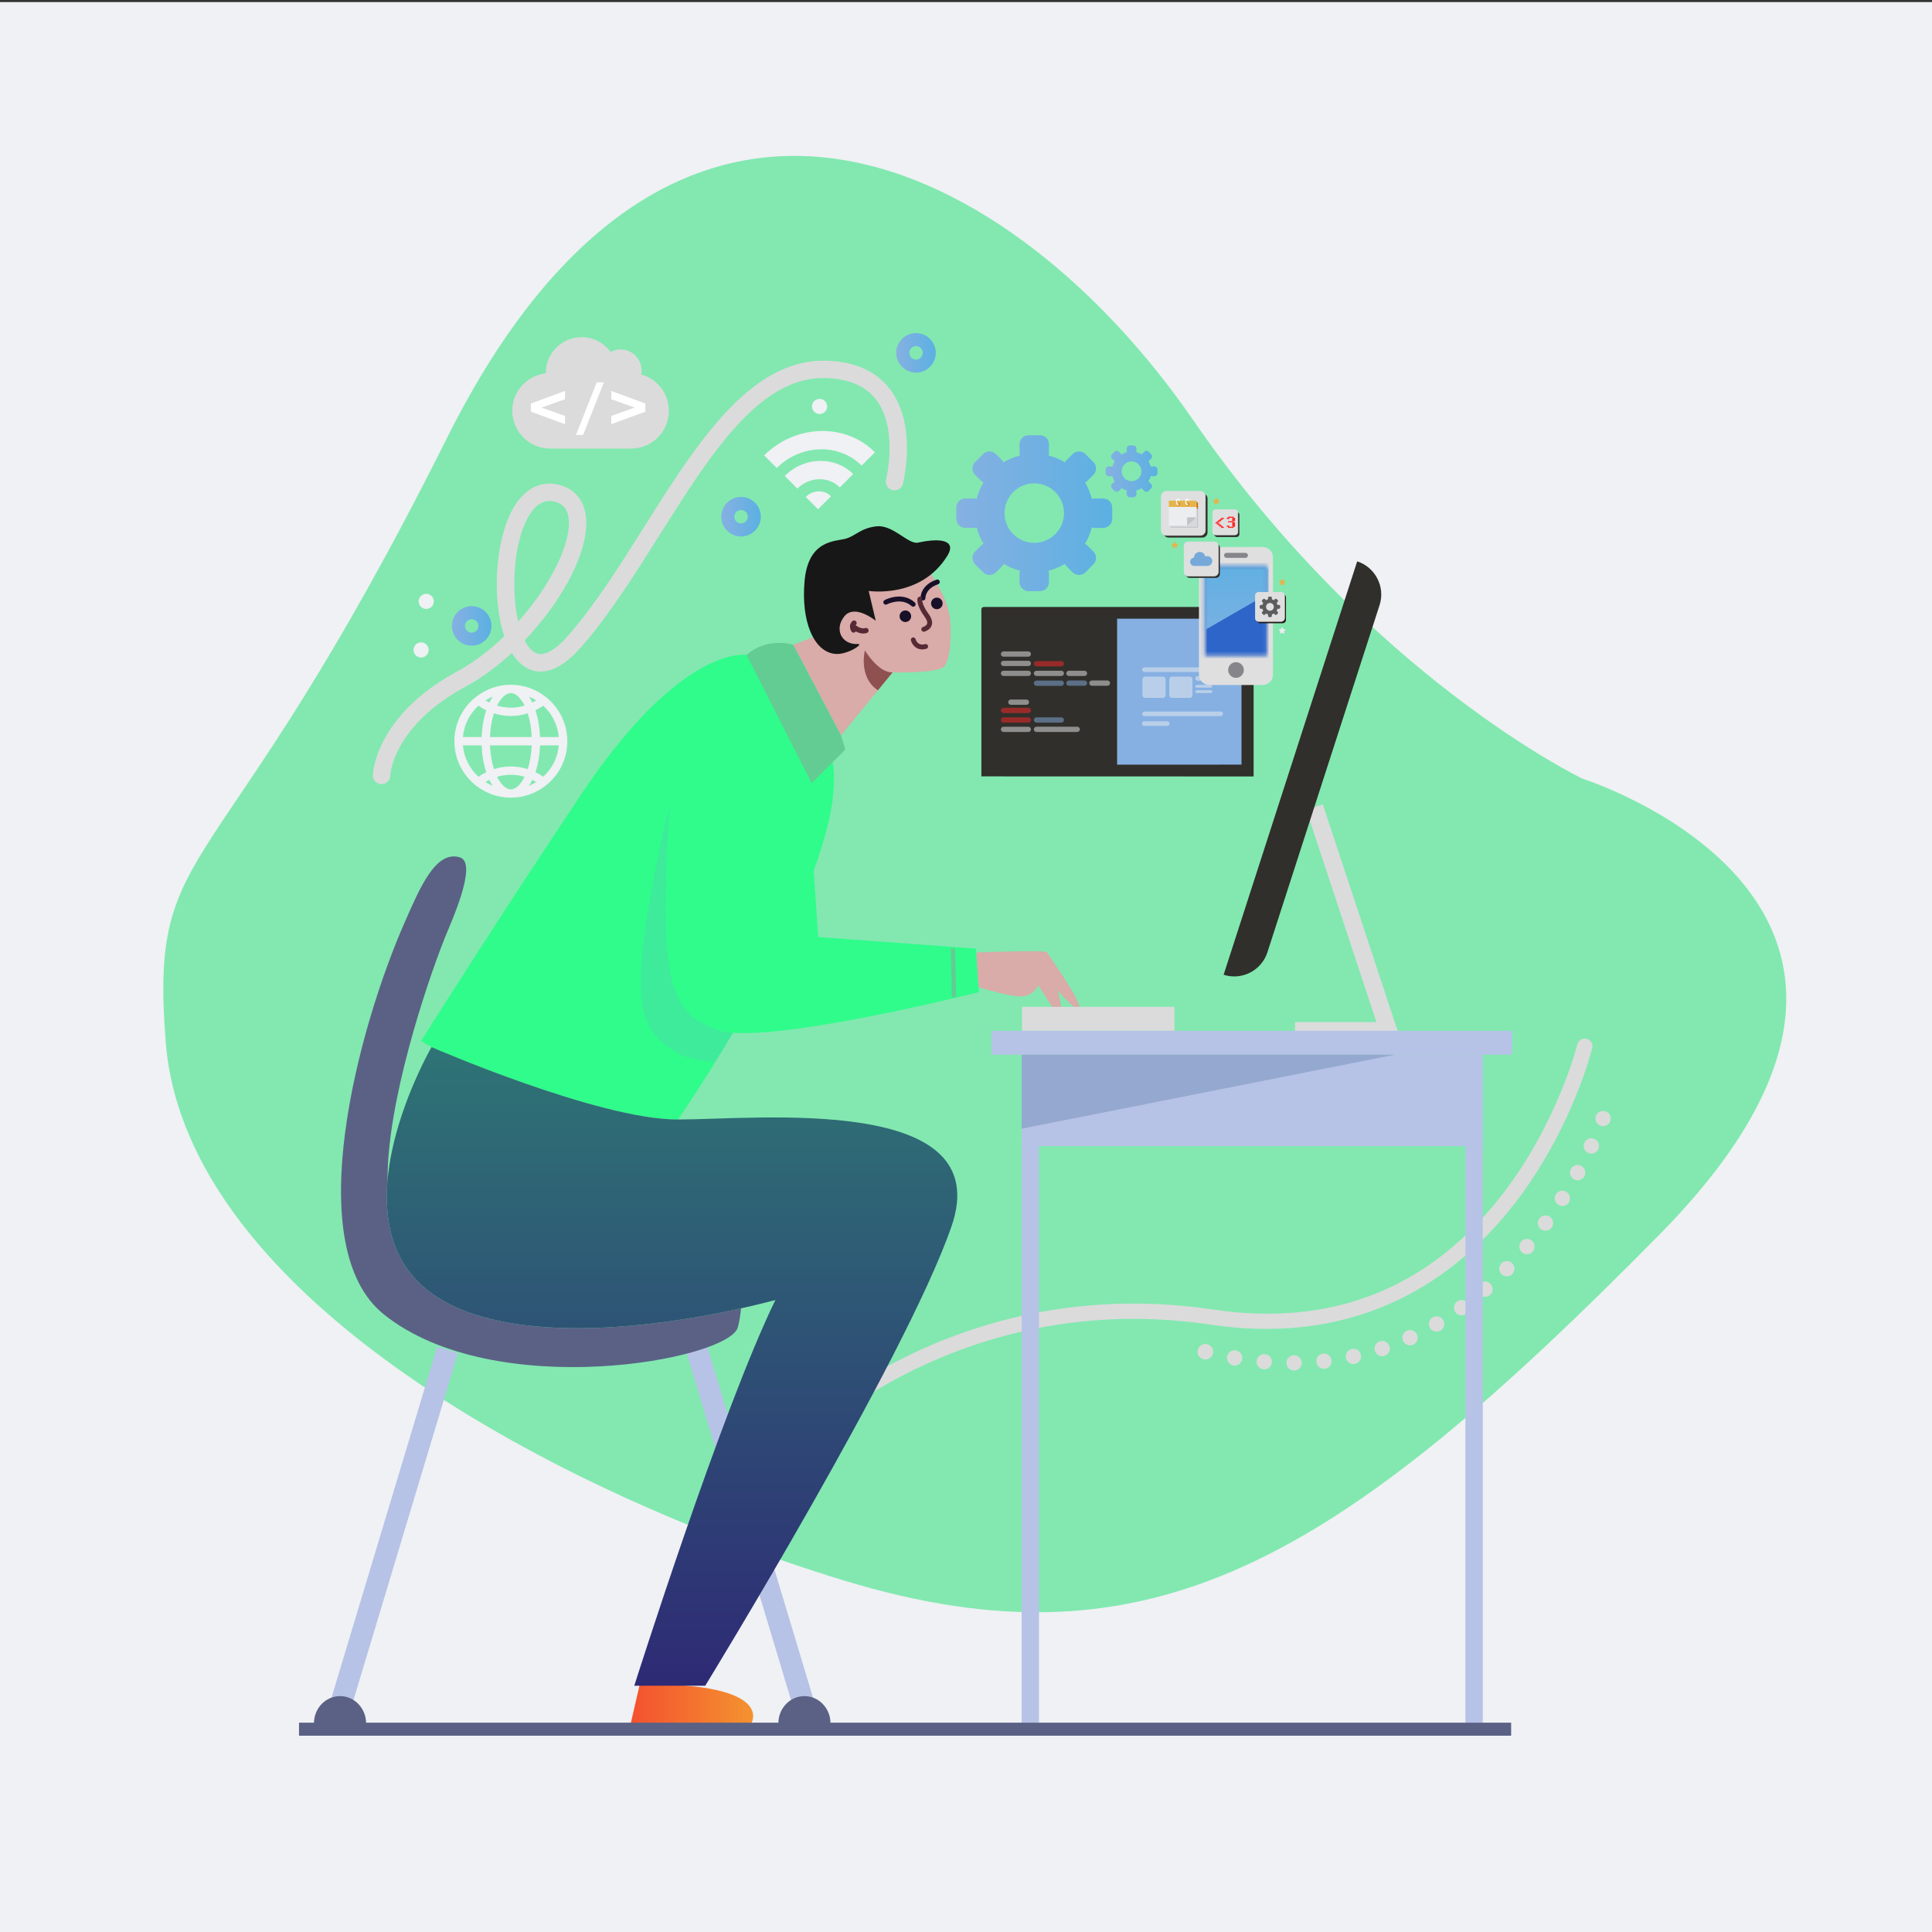 <svg width="500" height="500" viewBox="0 0 500 500" fill="none" xmlns="http://www.w3.org/2000/svg">
<rect x="0" y="0" width="500" height="500" fill="#333333" stroke="none"/>
<g clip-path="url(#clip0_88_62)">
<path d="M500 0.535H0V500.535H500V0.535Z" fill="#EFF1F4"/>
<path d="M218.448 409.039C145.544 386.868 48.138 335.944 42.893 269.725C38.573 215.185 55.93 232.97 115.631 113.438C175.331 -6.094 262.919 42.111 308.772 108.695C354.624 175.279 409.57 201.535 409.57 201.535C409.57 201.535 513.425 234.283 429.577 319.398C345.728 404.513 297.674 433.133 218.448 409.039Z" fill="#82E8B0"/>
<path d="M193.308 387.141C192.817 387.188 192.308 387.054 191.891 386.724C191.033 386.047 190.886 384.802 191.564 383.944C192.022 383.364 203.013 369.593 223.634 357.049C242.666 345.471 273.771 332.926 313.878 338.901C344.843 343.514 370.111 333.413 388.986 308.875C403.145 290.467 408.175 270.482 408.223 270.282C408.485 269.22 409.559 268.575 410.619 268.832C411.681 269.094 412.33 270.167 412.069 271.228C411.859 272.077 406.787 292.227 392.124 311.289C381.261 325.411 363.329 340.892 335.992 343.529C329.046 344.199 321.495 344.039 313.294 342.817C274.429 337.029 244.278 349.155 225.826 360.35C205.767 372.52 194.78 386.26 194.672 386.398C194.324 386.839 193.826 387.091 193.308 387.141Z" fill="#DBDBDB"/>
<path d="M312.129 351.797C311.606 351.847 311.094 351.688 310.683 351.35C310.576 351.271 310.488 351.18 310.408 351.078C310.319 350.977 310.249 350.875 310.189 350.761C310.129 350.647 310.086 350.522 310.045 350.407C310.003 350.282 309.98 350.144 309.967 350.016C309.955 349.888 309.952 349.759 309.97 349.628C309.988 349.497 310.006 349.376 310.044 349.253C310.082 349.13 310.139 349.005 310.198 348.891C310.257 348.775 310.336 348.669 310.416 348.571C311.074 347.762 312.395 347.634 313.195 348.303C313.604 348.632 313.861 349.125 313.91 349.637C313.922 349.765 313.926 349.905 313.909 350.035C313.901 350.155 313.874 350.287 313.836 350.41C313.797 350.533 313.749 350.647 313.69 350.762C313.622 350.878 313.552 350.984 313.462 351.082C313.134 351.491 312.651 351.747 312.129 351.797Z" fill="#DBDBDB"/>
<path d="M311.458 351.753C310.398 351.487 309.756 350.405 310.022 349.345C310.278 348.286 311.36 347.644 312.42 347.91C313.48 348.176 314.13 349.247 313.865 350.307C313.646 351.144 312.937 351.719 312.128 351.797C311.912 351.818 311.681 351.8 311.458 351.753Z" fill="#DBDBDB"/>
<path d="M340.67 352.478C340.546 351.396 341.337 350.415 342.42 350.301C343.512 350.185 344.483 350.968 344.608 352.059C344.723 353.143 343.941 354.122 342.849 354.238C342.839 354.239 342.839 354.239 342.829 354.24C341.746 354.344 340.785 353.561 340.67 352.478ZM334.936 354.691C333.893 354.702 333.03 353.901 332.942 352.884C332.937 352.835 332.932 352.775 332.936 352.725C332.931 351.632 333.809 350.741 334.902 350.736C335.945 350.725 336.799 351.527 336.887 352.544C336.892 352.593 336.896 352.642 336.892 352.693C336.901 353.726 336.12 354.587 335.104 354.685C335.045 354.691 334.986 354.696 334.936 354.691ZM348.321 351.461C348.303 351.373 348.295 351.294 348.287 351.206C348.203 350.229 348.86 349.311 349.846 349.106C350.917 348.874 351.967 349.548 352.2 350.62C352.218 350.708 352.226 350.787 352.234 350.875C352.319 351.852 351.67 352.76 350.676 352.975C350.608 352.992 350.529 353 350.45 353.008C349.464 353.103 348.535 352.446 348.321 351.461ZM327.018 354.38C326.046 354.305 325.305 353.531 325.215 352.595C325.205 352.486 325.203 352.367 325.212 352.248C325.306 351.154 326.262 350.346 327.355 350.44C328.328 350.525 329.068 351.289 329.158 352.225C329.169 352.343 329.171 352.463 329.162 352.583C329.076 353.546 328.313 354.296 327.377 354.386C327.259 354.397 327.139 354.399 327.018 354.38ZM355.833 349.634C355.779 349.49 355.755 349.333 355.74 349.185C355.654 348.288 356.196 347.42 357.093 347.125C358.135 346.786 359.254 347.355 359.591 348.386C359.645 348.53 359.671 348.687 359.684 348.825C359.771 349.722 359.227 350.59 358.331 350.886L358.332 350.896C358.188 350.94 358.051 350.973 357.904 350.987C357.007 351.072 356.129 350.53 355.833 349.634ZM319.185 353.385C318.295 353.232 317.637 352.5 317.545 351.643C317.528 351.466 317.53 351.276 317.562 351.095C317.746 350.013 318.77 349.288 319.852 349.472C319.852 349.472 319.852 349.472 319.853 349.482C320.743 349.635 321.39 350.359 321.482 351.215C321.499 351.392 321.498 351.582 321.466 351.763C321.314 352.664 320.571 353.322 319.704 353.405C319.536 353.421 319.356 353.408 319.185 353.385ZM363.11 347.012C363.012 346.813 362.961 346.599 362.941 346.392C362.862 345.574 363.299 344.746 364.091 344.391C365.091 343.937 366.259 344.381 366.713 345.382C366.802 345.583 366.863 345.796 366.883 346.003C366.962 346.821 366.523 347.638 365.723 348.004C365.523 348.093 365.309 348.144 365.102 348.164C364.283 348.242 363.465 347.804 363.11 347.012ZM370.066 343.646C369.922 343.392 369.837 343.121 369.811 342.856C369.729 342.107 370.083 341.347 370.781 340.942C371.732 340.393 372.936 340.704 373.485 341.656C373.638 341.901 373.724 342.17 373.751 342.446C373.823 343.195 373.469 343.955 372.772 344.361C372.518 344.515 372.247 344.59 371.971 344.617C371.221 344.689 370.47 344.334 370.066 343.646ZM376.658 339.59C376.45 339.301 376.33 338.975 376.297 338.64C376.222 337.962 376.512 337.257 377.108 336.831C377.991 336.189 379.233 336.388 379.866 337.282C380.083 337.569 380.204 337.895 380.236 338.23C380.302 338.92 380.012 339.614 379.416 340.04C379.129 340.257 378.792 340.379 378.457 340.411C377.778 340.477 377.083 340.185 376.658 339.59ZM382.833 334.936C382.553 334.615 382.397 334.222 382.359 333.828C382.299 333.207 382.537 332.577 383.041 332.141C383.868 331.425 385.109 331.514 385.826 332.349C386.106 332.671 386.262 333.053 386.3 333.448C386.36 334.069 386.132 334.698 385.626 335.134C385.305 335.414 384.912 335.571 384.519 335.609C383.909 335.668 383.27 335.441 382.833 334.936ZM388.58 329.757C388.24 329.422 388.049 328.993 387.997 328.551C387.942 327.979 388.125 327.395 388.559 326.955C389.319 326.175 390.572 326.164 391.351 326.924C391.701 327.258 391.892 327.688 391.934 328.131C391.999 328.702 391.816 329.286 391.382 329.726C391.047 330.067 390.609 330.268 390.165 330.311C389.594 330.366 389.02 330.183 388.58 329.757ZM393.896 324.123C393.495 323.784 393.26 323.309 393.213 322.826C393.153 322.304 393.3 321.763 393.666 321.33C394.37 320.496 395.615 320.396 396.458 321.101C396.87 321.449 397.106 321.944 397.155 322.446C397.194 322.949 397.045 323.471 396.688 323.894C396.34 324.305 395.865 324.54 395.373 324.587C394.86 324.626 394.328 324.479 393.896 324.123ZM398.798 318.12C398.327 317.778 398.049 317.267 397.998 316.735C397.942 316.262 398.064 315.764 398.363 315.357C399.013 314.469 400.248 314.28 401.137 314.93C401.607 315.272 401.875 315.784 401.937 316.315C401.983 316.789 401.861 317.277 401.562 317.694C401.21 318.166 400.7 318.444 400.148 318.498C399.684 318.542 399.204 318.419 398.798 318.12ZM403.271 311.8C402.732 311.464 402.42 310.908 402.364 310.327C402.322 309.893 402.419 309.456 402.66 309.065C403.258 308.142 404.475 307.875 405.397 308.463C405.927 308.799 406.249 309.355 406.305 309.936C406.346 310.36 406.25 310.807 405.999 311.199C405.662 311.729 405.105 312.041 404.524 312.097C404.1 312.138 403.652 312.042 403.271 311.8ZM407.34 305.201C406.741 304.871 406.376 304.28 406.325 303.649C406.288 303.264 406.369 302.869 406.563 302.512C407.098 301.555 408.298 301.21 409.254 301.745C409.853 302.076 410.208 302.668 410.269 303.298C410.306 303.683 410.225 304.078 410.031 304.435C409.699 305.025 409.107 305.38 408.486 305.44C408.102 305.477 407.697 305.406 407.34 305.201ZM410.987 298.365C410.341 298.059 409.934 297.442 409.87 296.782C409.836 296.428 409.89 296.064 410.046 295.731C410.046 295.731 410.046 295.731 410.057 295.73C410.518 294.74 411.701 294.319 412.691 294.79C413.337 295.096 413.745 295.712 413.809 296.372C413.843 296.727 413.787 297.08 413.632 297.424C413.318 298.082 412.699 298.479 412.029 298.544C411.684 298.577 411.321 298.523 410.987 298.365Z" fill="#DBDBDB"/>
<path d="M415.064 291.437C414.542 291.487 414.02 291.339 413.62 290.999C413.512 290.92 413.423 290.82 413.334 290.719C413.256 290.627 413.185 290.515 413.125 290.401C413.064 290.287 413.014 290.173 412.981 290.047C412.94 289.922 412.917 289.795 412.903 289.656C412.891 289.528 412.889 289.399 412.906 289.268C412.924 289.147 412.942 289.016 412.98 288.893C413.018 288.77 413.066 288.646 413.134 288.53C413.192 288.415 413.261 288.309 413.352 288.21C414.01 287.411 415.331 287.284 416.13 287.942C416.238 288.022 416.326 288.113 416.405 288.215C416.485 288.316 416.565 288.428 416.626 288.541C416.687 288.655 416.738 288.779 416.769 288.895C416.811 289.02 416.833 289.147 416.845 289.275C416.858 289.414 416.861 289.542 416.844 289.673C416.837 289.803 416.809 289.925 416.771 290.048C416.733 290.171 416.684 290.285 416.616 290.401C416.558 290.516 416.49 290.632 416.399 290.73C416.24 290.935 416.037 291.093 415.81 291.215C415.572 291.339 415.33 291.412 415.064 291.437Z" fill="#DBDBDB"/>
<path d="M362.439 269.018H335.154V264.52H356.217L338.068 209.574L342.34 208.163L362.439 269.018Z" fill="#DBDBDB"/>
<path d="M111.68 270.989C111.68 270.989 154.78 289.728 175.393 289.728C175.429 289.728 175.468 289.727 175.504 289.727C186.924 272.746 219.523 221.633 215.495 197.156C210.623 167.548 193.195 169.516 193.195 169.516C193.195 169.516 176.517 166.424 150.282 205.776C129.488 236.967 114.344 260.859 108.958 269.428L111.68 270.989Z" fill="#30FC8B"/>
<path d="M253.265 255.503L252.665 246.51L252.598 245.503L211.746 242.505C211.746 242.505 209.497 207.65 208.373 198.655C207.249 189.66 201.639 169.413 193.194 169.516C185.511 169.61 174.642 178.792 172.768 217.02C170.894 255.248 173.892 261.994 185.511 266.491C197.129 270.988 253.347 256.747 253.347 256.747L253.265 255.503Z" fill="#30FC8B"/>
<path opacity="0.2" d="M185.512 266.491C173.894 261.994 170.895 255.247 172.769 217.02C172.916 214.012 173.125 211.203 173.378 208.545C172.256 212.509 171.193 216.935 170.214 221.901C162.808 259.452 164.795 266.561 175.637 272.698C177.533 273.771 180.866 274.475 185.068 274.906C186.561 272.498 188.115 269.942 189.698 267.272C187.992 267.147 186.564 266.899 185.512 266.491Z" fill="#76A5DD"/>
<path d="M183.076 348.53L177.692 350.151L206.55 446.036L211.933 444.416L183.076 348.53Z" fill="#B6C3E6"/>
<path d="M201.44 445.995C201.44 442.104 204.46 438.951 208.186 438.951C211.912 438.951 214.932 442.105 214.932 445.995H201.44Z" fill="#5B6185"/>
<path d="M240.418 147.591C242.226 150.707 245.374 155.088 245.896 160.569C246.171 163.454 246.18 170.922 244.212 172.608C242.244 174.294 231.001 174.013 231.001 174.013L217.649 190.316L205.281 166.845L212.73 164.034C212.73 164.034 209.732 149.312 215.4 143.515C221.585 137.191 233.264 135.266 240.418 147.591Z" fill="#D9ABA9"/>
<path d="M222.029 166.668C223.657 166.574 219.369 169.47 216.244 169.235C210.622 168.813 207.249 160.802 208.233 150.261C209.217 139.72 216.103 140.142 218.774 139.439C221.444 138.736 222.709 136.628 226.925 136.207C231.141 135.785 235.077 140.985 237.608 140.43C243.732 139.087 247.542 139.966 245.196 143.796C238.309 155.039 224.817 152.931 224.817 152.931L226.644 160.661C226.644 160.661 221.163 156.164 218.493 159.537C215.823 162.91 217.836 166.911 222.029 166.668Z" fill="#171717"/>
<path d="M231.001 174.013C227.277 174.154 223.833 168.321 223.833 168.321C223.833 168.321 222.076 175.278 227.206 178.651L231.001 174.013Z" fill="#8E5150"/>
<path d="M205.282 166.846C205.282 166.846 198.536 164.738 193.195 169.516L210.06 202.684L218.774 193.97L217.65 190.316L205.282 166.846Z" fill="#63CC92"/>
<path d="M270.914 246.44C270.489 245.855 255.815 246.389 252.665 246.51L253.265 255.503C255.151 256.067 261.671 257.951 264.345 257.871C267.487 257.777 268.724 254.966 268.724 254.966C268.724 254.966 273.865 263.492 274.627 263.305C275.389 263.118 273.77 256.278 273.77 256.278C273.77 256.278 277.864 261.525 279.197 260.869C280.53 260.214 271.39 247.096 270.914 246.44Z" fill="#D9ABA9"/>
<path d="M247.172 245.413L246.047 245.438L246.328 258.087L247.453 258.062L247.172 245.413Z" fill="#63CC92"/>
<path d="M165.583 435.834L163.241 445.996H194.442C194.442 445.996 200.72 435.869 167.458 435.869L165.583 435.834Z" fill="url(#paint0_linear_88_62)"/>
<path d="M112.242 335.077C101.746 327.861 99.338 316.564 100.304 305.452C100.148 285.509 110.086 255.42 115.053 242.88C116.602 238.969 123.854 223.335 118.994 221.876C112.804 220.018 108.774 229.545 104.879 238.358C92.571 266.207 77.533 322.627 99.312 340.136C127.983 363.185 188.698 351.942 190.947 343.509C191.37 341.922 191.634 340.254 191.783 338.594C165.186 344.506 130.423 347.576 112.242 335.077Z" fill="#5B6185"/>
<path d="M175.504 289.727C175.468 289.727 175.429 289.728 175.393 289.728C154.78 289.728 111.68 270.989 111.68 270.989C111.68 270.989 110.786 272.532 109.496 275.158C103.769 286.821 90.217 319.935 112.242 335.077C132.531 349.026 173.476 343.588 200.67 336.446C186.662 365.163 164.149 436.268 164.149 436.268H182.513C182.513 436.268 234.233 351.942 246.226 317.461C258.199 283.042 196.225 289.704 175.504 289.727Z" fill="url(#paint1_linear_88_62)"/>
<path d="M113.138 348.528L84.27 444.413L89.654 446.034L118.521 350.149L113.138 348.528Z" fill="#B6C3E6"/>
<path d="M94.744 445.995C94.744 442.104 91.724 438.951 87.998 438.951C84.272 438.951 81.252 442.105 81.252 445.995H94.744Z" fill="#5B6185"/>
<path d="M316.673 252.267C321.381 253.788 326.477 251.181 327.998 246.473L357.034 156.602C358.555 151.894 355.948 146.799 351.24 145.278L316.673 252.267Z" fill="#302F2B"/>
<path d="M391.363 266.772H256.581V272.956H391.363V266.772Z" fill="#B6C3E6"/>
<path d="M383.795 272.956H264.404V296.61H383.795V272.956Z" fill="#B6C3E6"/>
<path d="M264.404 292.11V272.959H360.959L264.404 292.11Z" fill="#95A8D0"/>
<path d="M303.944 260.577H264.498V266.761H303.944V260.577Z" fill="#DBDBDB"/>
<path d="M268.892 296.61H264.395V445.826H268.892V296.61Z" fill="#B6C3E6"/>
<path d="M383.744 296.61H379.247V445.825H383.744V296.61Z" fill="#B6C3E6"/>
<path d="M391.081 445.825H77.387V449.198H391.081V445.825Z" fill="#5B6185"/>
<path d="M235.78 159.204C235.935 160.017 235.401 160.801 234.589 160.956C233.776 161.111 232.992 160.578 232.837 159.765C232.682 158.952 233.216 158.168 234.028 158.013C234.841 157.858 235.625 158.391 235.78 159.204Z" fill="#181028"/>
<path d="M228.99 156.434C228.862 156.38 228.751 156.283 228.68 156.15C228.515 155.843 228.632 155.461 228.939 155.297C229.123 155.199 233.45 152.943 236.758 155.917C237.017 156.15 237.038 156.548 236.805 156.807C236.572 157.065 236.18 157.091 235.914 156.854C233.263 154.467 229.57 156.391 229.533 156.41C229.359 156.503 229.16 156.506 228.99 156.434Z" fill="#181028"/>
<path d="M243.927 155.883C244.082 156.696 243.548 157.48 242.736 157.635C241.923 157.79 241.139 157.257 240.984 156.444C240.829 155.631 241.363 154.847 242.175 154.692C242.988 154.537 243.772 155.07 243.927 155.883Z" fill="#181028"/>
<path d="M239.254 155.273C239.153 155.35 239.029 155.398 238.893 155.403C238.547 155.414 238.257 155.148 238.241 154.803C238.235 154.667 238.148 151.436 242.387 150.009C242.716 149.898 243.074 150.076 243.185 150.406C243.297 150.737 243.119 151.094 242.788 151.205C239.483 152.318 239.498 154.655 239.501 154.755C239.507 154.964 239.409 155.153 239.254 155.273Z" fill="#181028"/>
<path d="M239.736 167.912C239.732 167.913 239.729 167.914 239.725 167.915C238.774 168.175 237.93 168.099 237.216 167.689C236.094 167.045 235.751 165.802 235.737 165.75C235.648 165.414 235.885 165.089 236.184 164.978C236.52 164.889 236.864 165.087 236.955 165.422C237.04 165.725 237.556 167.203 239.393 166.699C239.728 166.607 240.076 166.805 240.168 167.141C240.258 167.473 240.066 167.816 239.736 167.912Z" fill="#562A35"/>
<path d="M239.271 163.456C239.239 163.465 239.219 163.471 239.213 163.472C238.876 163.555 238.533 163.349 238.45 163.011C238.368 162.674 238.597 162.331 238.909 162.248C238.949 162.247 239.717 162.018 239.916 161.461C240.11 160.913 239.699 160.181 239.32 159.662C237.115 156.651 237.402 155.068 237.442 154.897C237.521 154.557 237.862 154.348 238.2 154.427C238.539 154.506 238.75 154.846 238.67 155.185C238.67 155.185 238.506 156.414 240.337 158.917C241.155 160.035 241.412 161.037 241.099 161.896C240.706 162.977 239.549 163.375 239.271 163.456Z" fill="#562A35"/>
<path d="M221.406 163.498C221.358 163.552 221.301 163.599 221.235 163.637C220.913 163.821 220.503 163.709 220.32 163.387C219.584 162.094 220.195 161.079 220.608 160.726C220.892 160.487 221.315 160.525 221.554 160.808C221.789 161.087 221.752 161.503 221.484 161.743C221.398 161.822 221.153 162.136 221.486 162.722C221.631 162.978 221.59 163.289 221.406 163.498Z" fill="#562A35"/>
<path d="M224.625 163.623C224.545 163.713 224.441 163.784 224.317 163.821C222.198 164.468 220.262 162.552 220.18 162.47C219.92 162.208 219.898 161.803 220.183 161.523C220.444 161.262 220.868 161.262 221.13 161.523C221.144 161.537 222.582 162.948 223.926 162.539C224.279 162.431 224.655 162.63 224.764 162.985C224.834 163.214 224.773 163.454 224.625 163.623Z" fill="#562A35"/>
<path d="M98.753 202.935C98.726 202.935 98.699 202.934 98.672 202.934C97.437 202.89 96.469 201.866 96.504 200.63C96.522 200.005 97.184 185.182 118.397 173.722C122.682 171.407 126.797 168.236 130.51 164.642C127.499 155.663 128.026 142.075 131.776 133.597C134.688 127.013 139.444 124.066 144.821 125.517C148.725 126.569 151.146 129.465 151.637 133.674C152.645 142.319 145.667 155.395 135.771 165.732C136.467 167.116 137.292 168.171 138.238 168.777C140.883 170.47 144.42 167.451 146.922 164.617C153.877 156.733 160.382 146.401 166.674 136.409C180.134 115.029 194.069 92.941 213.61 93.345C221.105 93.507 226.736 95.998 230.345 100.749C237.43 110.075 233.835 124.593 233.678 125.206C233.371 126.409 232.147 127.136 230.943 126.829C229.74 126.522 229.013 125.297 229.32 124.094C229.352 123.967 232.53 111.042 226.754 103.458C224.016 99.862 219.561 97.972 213.512 97.842C213.359 97.839 213.205 97.837 213.052 97.837C196.273 97.837 183.74 117.743 170.479 138.806C164.093 148.949 157.489 159.438 150.293 167.594C143.655 175.118 138.752 174.45 135.812 172.566C134.524 171.741 133.412 170.511 132.473 168.974C128.721 172.438 124.663 175.451 120.535 177.681C101.763 187.821 101.021 200.251 100.999 200.775C100.947 201.982 99.952 202.935 98.753 202.935ZM142.217 129.662C139.705 129.662 137.581 131.59 135.889 135.417C132.807 142.385 132.388 153.314 134.117 160.88C142.44 151.543 147.911 140.558 147.169 134.196C146.891 131.81 145.773 130.432 143.651 129.861C143.161 129.728 142.682 129.662 142.217 129.662Z" fill="#DBDBDB"/>
<path d="M122.078 167.107C121.977 167.107 121.876 167.104 121.773 167.098C120.409 167.018 119.158 166.412 118.25 165.392C117.341 164.371 116.885 163.058 116.965 161.694C117.045 160.33 117.651 159.079 118.672 158.171C119.692 157.263 121.001 156.811 122.37 156.886C123.734 156.966 124.985 157.572 125.893 158.592C126.801 159.613 127.258 160.926 127.178 162.29C127.098 163.654 126.492 164.905 125.472 165.813C124.527 166.653 123.332 167.107 122.078 167.107ZM122.07 160.25C121.643 160.25 121.237 160.405 120.915 160.691C120.566 161.001 120.36 161.427 120.333 161.891C120.306 162.355 120.461 162.803 120.771 163.15C121.08 163.498 121.506 163.704 121.971 163.731C122.433 163.759 122.882 163.603 123.23 163.293C123.578 162.984 123.784 162.558 123.811 162.093C123.838 161.629 123.683 161.181 123.373 160.834C123.064 160.486 122.638 160.28 122.173 160.253C122.139 160.251 122.104 160.25 122.07 160.25Z" fill="url(#paint2_linear_88_62)"/>
<path d="M191.783 138.837C188.963 138.837 186.668 136.543 186.668 133.723C186.668 130.903 188.962 128.608 191.783 128.608C194.604 128.608 196.898 130.903 196.898 133.723C196.897 136.543 194.603 138.837 191.783 138.837ZM191.783 131.981C190.823 131.981 190.042 132.762 190.042 133.723C190.042 134.683 190.823 135.464 191.783 135.464C192.743 135.464 193.524 134.683 193.524 133.723C193.524 132.762 192.743 131.981 191.783 131.981Z" fill="url(#paint3_linear_88_62)"/>
<path d="M237.056 96.434C234.236 96.434 231.941 94.14 231.941 91.32C231.941 88.5 234.236 86.205 237.056 86.205C239.876 86.205 242.171 88.5 242.171 91.32C242.171 94.139 239.876 96.434 237.056 96.434ZM237.056 89.577C236.095 89.577 235.314 90.358 235.314 91.319C235.314 92.279 236.095 93.061 237.056 93.061C238.016 93.061 238.797 92.28 238.797 91.319C238.797 90.358 238.016 89.577 237.056 89.577Z" fill="url(#paint4_linear_88_62)"/>
<path d="M111.609 157.102C110.801 157.821 109.562 157.749 108.843 156.941C108.124 156.133 108.196 154.894 109.004 154.175C109.812 153.456 111.051 153.528 111.77 154.336C112.489 155.144 112.418 156.383 111.609 157.102Z" fill="#EFF1F4"/>
<path d="M214.063 105.183C214.063 106.265 213.186 107.142 212.104 107.142C211.022 107.142 210.145 106.265 210.145 105.183C210.145 104.101 211.022 103.224 212.104 103.224C213.186 103.224 214.063 104.101 214.063 105.183Z" fill="#EFF1F4"/>
<path d="M110.28 169.67C109.472 170.389 108.234 170.317 107.514 169.509C106.795 168.701 106.867 167.462 107.675 166.743C108.483 166.024 109.722 166.096 110.441 166.904C111.161 167.713 111.089 168.951 110.28 169.67Z" fill="#EFF1F4"/>
<path d="M165.935 96.906C166 96.569 166.037 96.222 166.037 95.865C166.037 92.867 163.606 90.436 160.608 90.436C159.672 90.436 158.792 90.673 158.023 91.09C156.335 88.772 153.608 87.26 150.521 87.26C145.393 87.26 141.237 91.417 141.237 96.544C141.237 96.567 141.24 96.588 141.24 96.611C136.364 97.161 132.574 101.294 132.574 106.317C132.574 111.714 136.95 116.09 142.347 116.09H163.331C168.729 116.09 173.104 111.715 173.104 106.317C173.104 101.823 170.066 98.047 165.935 96.906Z" fill="#DBDBDB"/>
<path d="M158.188 109.782V107.645L164.249 105.48L158.188 103.315V101.177L167.009 104.424V106.534L158.188 109.782Z" fill="white"/>
<path d="M137.399 106.536V104.426L146.22 101.179V103.317L140.159 105.482L146.22 107.647V109.784L137.399 106.536Z" fill="white"/>
<path d="M154.43 98.966H156.275L150.916 112.556H149.071L154.43 98.966Z" fill="white"/>
<path d="M146.82 191.828C146.82 187.252 144.703 183.165 141.4 180.483C141.328 180.414 141.25 180.353 141.165 180.307C138.688 178.376 135.584 177.214 132.207 177.214C128.832 177.214 125.73 178.375 123.253 180.303C123.163 180.35 123.081 180.414 123.005 180.488C119.707 183.17 117.593 187.255 117.593 191.827C117.593 196.406 119.713 200.495 123.019 203.176C123.081 203.235 123.148 203.285 123.22 203.326C125.702 205.27 128.817 206.44 132.207 206.44C135.584 206.44 138.689 205.278 141.166 203.347C141.251 203.302 141.328 203.241 141.4 203.172C144.702 200.492 146.82 196.404 146.82 191.828ZM140.593 201.018C139.951 200.569 139.276 200.175 138.574 199.835C139.245 197.827 139.663 195.467 139.756 192.904H144.613C144.337 196.11 142.84 198.965 140.593 201.018ZM128.646 201.035C129.787 200.696 130.979 200.513 132.206 200.513C133.433 200.513 134.625 200.697 135.766 201.035C134.746 203.091 133.443 204.289 132.206 204.289C130.969 204.289 129.667 203.09 128.646 201.035ZM127.514 203.365C126.856 203.096 126.23 202.768 125.634 202.396C125.964 202.19 126.301 202.001 126.646 201.828C126.914 202.383 127.203 202.897 127.514 203.365ZM132.207 179.366C133.444 179.366 134.746 180.565 135.766 182.62C134.625 182.959 133.433 183.142 132.207 183.142C130.98 183.142 129.788 182.958 128.647 182.62C129.667 180.565 130.969 179.366 132.207 179.366ZM126.646 181.829C126.301 181.656 125.964 181.467 125.634 181.261C126.231 180.889 126.856 180.56 127.514 180.292C127.203 180.759 126.914 181.273 126.646 181.829ZM136.899 180.291C137.557 180.56 138.183 180.888 138.779 181.26C138.449 181.466 138.112 181.655 137.767 181.828C137.499 181.273 137.21 180.758 136.899 180.291ZM132.207 185.295C133.696 185.295 135.168 185.053 136.575 184.612C137.136 186.334 137.514 188.417 137.605 190.752H126.807C126.898 188.417 127.275 186.334 127.837 184.612C129.245 185.053 130.717 185.295 132.207 185.295ZM137.605 192.904C137.514 195.239 137.136 197.322 136.575 199.044C135.167 198.603 133.696 198.36 132.207 198.36C130.718 198.36 129.246 198.602 127.838 199.044C127.276 197.322 126.899 195.239 126.808 192.904H137.605ZM137.767 201.827C138.112 202 138.449 202.189 138.779 202.395C138.182 202.767 137.557 203.096 136.899 203.364C137.21 202.897 137.499 202.383 137.767 201.827ZM144.613 190.752H139.756C139.663 188.189 139.245 185.829 138.574 183.82C139.276 183.48 139.952 183.087 140.593 182.637C142.84 184.69 144.337 187.545 144.613 190.752ZM123.82 182.638C124.461 183.088 125.136 183.481 125.839 183.821C125.167 185.829 124.75 188.189 124.657 190.753H119.8C120.075 187.545 121.572 184.69 123.82 182.638ZM119.799 192.904H124.656C124.749 195.467 125.167 197.827 125.838 199.835C125.136 200.174 124.461 200.568 123.819 201.018C121.572 198.965 120.075 196.11 119.799 192.904Z" fill="#EFF1F4"/>
<path d="M203.094 123.185L206.358 126.449C209.474 123.332 214.407 123.194 217.353 126.141L218.215 125.279L220.806 122.688C218.473 120.354 215.365 119.229 212.213 119.277C208.954 119.327 205.646 120.632 203.094 123.185Z" fill="#EFF1F4"/>
<path d="M205.732 112.795C202.843 113.841 200.105 115.515 197.765 117.855L201.029 121.119C203.456 118.693 206.435 117.183 209.514 116.577C214.333 115.628 219.399 116.913 222.99 120.503L226.443 117.05C220.97 111.579 212.876 110.208 205.732 112.795Z" fill="#EFF1F4"/>
<path d="M208.518 128.609L211.701 131.793L215.068 128.426C213.311 126.667 210.378 126.749 208.518 128.609Z" fill="#EFF1F4"/>
<path d="M253.98 200.925V157.703C253.98 157.36 254.257 157.084 254.599 157.084H323.813C324.154 157.084 324.433 157.361 324.433 157.703V200.945L253.98 200.925Z" fill="#302F2B"/>
<path d="M289.098 197.898L256.899 197.889V160.664C256.899 160.371 257.152 160.13 257.465 160.13H289.098V197.898Z" fill="#302F2B"/>
<path d="M289.106 197.894L321.305 197.885V160.66C321.305 160.367 321.052 160.126 320.739 160.126H289.106V197.894Z" fill="#86B0E2"/>
<g opacity="0.5">
<path d="M266.814 174.268C266.814 174.645 266.512 174.95 266.141 174.95H259.7C259.328 174.95 259.026 174.645 259.026 174.268C259.026 173.892 259.328 173.586 259.7 173.586H266.141C266.512 173.586 266.814 173.893 266.814 174.268Z" fill="#ECEDEF"/>
<path d="M266.814 186.335C266.814 186.711 266.512 187.017 266.141 187.017H259.7C259.328 187.017 259.026 186.711 259.026 186.335C259.026 185.96 259.328 185.654 259.7 185.654H266.141C266.512 185.654 266.814 185.96 266.814 186.335Z" fill="#FF2727"/>
<path d="M266.814 188.759C266.814 189.135 266.512 189.44 266.141 189.44H259.7C259.328 189.44 259.026 189.135 259.026 188.759C259.026 188.381 259.328 188.076 259.7 188.076H266.141C266.512 188.077 266.814 188.382 266.814 188.759Z" fill="#ECEDEF"/>
<path d="M266.814 183.862C266.814 184.238 266.512 184.543 266.141 184.543H259.7C259.328 184.543 259.026 184.238 259.026 183.862C259.026 183.484 259.328 183.179 259.7 183.179H266.141C266.512 183.179 266.814 183.485 266.814 183.862Z" fill="#FF2727"/>
<path d="M266.814 171.693C266.814 172.069 266.512 172.375 266.141 172.375H259.7C259.328 172.375 259.026 172.07 259.026 171.693C259.026 171.316 259.328 171.011 259.7 171.011H266.141C266.512 171.011 266.814 171.317 266.814 171.693Z" fill="#ECEDEF"/>
<path d="M266.814 169.27C266.814 169.646 266.512 169.951 266.141 169.951H259.7C259.328 169.951 259.026 169.646 259.026 169.27C259.026 168.894 259.328 168.588 259.7 168.588H266.141C266.512 168.588 266.814 168.893 266.814 169.27Z" fill="#ECEDEF"/>
<path d="M275.353 174.268C275.353 174.645 275.052 174.95 274.679 174.95H268.238C267.866 174.95 267.563 174.645 267.563 174.268C267.563 173.892 267.866 173.586 268.238 173.586H274.679C275.052 173.586 275.353 173.893 275.353 174.268Z" fill="#ECEDEF"/>
<path d="M275.353 186.33C275.353 186.707 275.052 187.012 274.679 187.012H268.238C267.866 187.012 267.563 186.707 267.563 186.33C267.563 185.953 267.866 185.648 268.238 185.648H274.679C275.052 185.648 275.353 185.953 275.353 186.33Z" fill="#86B0E2"/>
<path d="M279.473 188.753C279.473 189.13 279.171 189.436 278.798 189.436H268.238C267.866 189.436 267.563 189.13 267.563 188.753C267.563 188.378 267.866 188.072 268.238 188.072H278.798C279.17 188.072 279.473 188.378 279.473 188.753Z" fill="#ECEDEF"/>
<path d="M275.353 176.818C275.353 177.195 275.052 177.501 274.679 177.501H268.238C267.866 177.501 267.563 177.195 267.563 176.818C267.563 176.443 267.866 176.137 268.238 176.137H274.679C275.052 176.137 275.353 176.442 275.353 176.818Z" fill="#86B0E2"/>
<path d="M275.353 171.771C275.353 172.148 275.052 172.452 274.679 172.452H268.238C267.866 172.452 267.563 172.148 267.563 171.771C267.563 171.395 267.866 171.089 268.238 171.089H274.679C275.052 171.089 275.353 171.396 275.353 171.771Z" fill="#FF2727"/>
<path d="M281.345 174.268C281.345 174.645 281.043 174.95 280.67 174.95H276.626C276.254 174.95 275.952 174.645 275.952 174.268C275.952 173.892 276.254 173.586 276.626 173.586H280.67C281.043 173.586 281.345 173.893 281.345 174.268Z" fill="#ECEDEF"/>
<path d="M266.316 181.716C266.316 182.093 266.015 182.398 265.642 182.398H261.598C261.225 182.398 260.923 182.093 260.923 181.716C260.923 181.34 261.225 181.034 261.598 181.034H265.642C266.014 181.034 266.316 181.339 266.316 181.716Z" fill="#ECEDEF"/>
<path d="M281.345 176.794C281.345 177.17 281.043 177.475 280.67 177.475H276.626C276.254 177.475 275.952 177.17 275.952 176.794C275.952 176.416 276.254 176.112 276.626 176.112H280.67C281.043 176.112 281.345 176.416 281.345 176.794Z" fill="#86B0E2"/>
<path d="M287.287 176.794C287.287 177.17 286.985 177.475 286.614 177.475H282.569C282.197 177.475 281.895 177.17 281.895 176.794C281.895 176.416 282.196 176.112 282.569 176.112H286.614C286.984 176.112 287.287 176.416 287.287 176.794Z" fill="#ECEDEF"/>
</g>
<g opacity="0.5">
<path d="M301.643 179.922C301.643 180.302 301.335 180.611 300.956 180.611H296.347C295.968 180.611 295.659 180.302 295.659 179.922V175.798C295.659 175.418 295.968 175.11 296.347 175.11H300.956C301.335 175.11 301.643 175.419 301.643 175.798V179.922Z" fill="#ECEDEF"/>
<path d="M308.598 179.922C308.598 180.302 308.291 180.611 307.911 180.611H303.302C302.922 180.611 302.615 180.302 302.615 179.922V175.798C302.615 175.418 302.922 175.11 303.302 175.11H307.911C308.291 175.11 308.598 175.419 308.598 175.798V179.922Z" fill="#ECEDEF"/>
<path d="M316.513 175.575C316.513 175.906 316.245 176.172 315.915 176.172H309.937C309.607 176.172 309.339 175.905 309.339 175.575C309.339 175.246 309.607 174.978 309.937 174.978H315.915C316.245 174.977 316.513 175.245 316.513 175.575Z" fill="#ECEDEF"/>
<path d="M302.698 187.264C302.698 187.596 302.43 187.862 302.1 187.862H296.122C295.792 187.862 295.524 187.595 295.524 187.264C295.524 186.935 295.791 186.667 296.122 186.667H302.1C302.43 186.667 302.698 186.935 302.698 187.264Z" fill="#ECEDEF"/>
<path d="M316.513 173.317C316.513 173.646 316.245 173.914 315.915 173.914H296.189C295.858 173.914 295.591 173.646 295.591 173.317C295.591 172.987 295.858 172.72 296.189 172.72H315.915C316.245 172.72 316.513 172.987 316.513 173.317Z" fill="#ECEDEF"/>
<path d="M316.513 184.741C316.513 185.071 316.245 185.338 315.915 185.338H296.189C295.858 185.338 295.591 185.071 295.591 184.741C295.591 184.412 295.858 184.144 296.189 184.144H315.915C316.245 184.143 316.513 184.411 316.513 184.741Z" fill="#ECEDEF"/>
<path d="M313.755 177.604C313.755 177.806 313.59 177.971 313.387 177.971H309.708C309.505 177.971 309.34 177.806 309.34 177.604C309.34 177.4 309.505 177.235 309.708 177.235H313.387C313.59 177.235 313.755 177.4 313.755 177.604Z" fill="#ECEDEF"/>
<path d="M313.755 178.994C313.755 179.196 313.59 179.361 313.387 179.361H309.708C309.505 179.361 309.34 179.196 309.34 178.994C309.34 178.79 309.505 178.625 309.708 178.625H313.387C313.59 178.625 313.755 178.79 313.755 178.994Z" fill="#ECEDEF"/>
</g>
<path d="M329.374 174.621C329.374 176.049 328.216 177.206 326.788 177.206H312.964C311.536 177.206 310.378 176.05 310.378 174.621V144.226C310.378 142.799 311.536 141.642 312.964 141.642H326.788C328.215 141.642 329.374 142.798 329.374 144.226V174.621Z" fill="#DFDFDF"/>
<path d="M326.789 177.284H312.965C311.496 177.284 310.301 176.089 310.301 174.621V144.226C310.301 142.759 311.496 141.564 312.965 141.564H326.789C328.258 141.564 329.453 142.758 329.453 144.226V174.621C329.452 176.09 328.258 177.284 326.789 177.284ZM312.965 141.721C311.583 141.721 310.457 142.845 310.457 144.227V174.622C310.457 176.004 311.582 177.129 312.965 177.129H326.789C328.171 177.129 329.297 176.005 329.297 174.622V144.227C329.297 142.846 328.172 141.721 326.789 141.721H312.965Z" fill="#DFDFDF"/>
<mask id="mask0_88_62" style="mask-type:luminance" maskUnits="userSpaceOnUse" x="311" y="146" width="17" height="24">
<path d="M327.912 146.686H311.841V169.684H327.912V146.686Z" fill="white"/>
</mask>
<g mask="url(#mask0_88_62)">
<path d="M292.43 174.222V142.588C292.43 142.337 292.646 142.133 292.912 142.133H346.84C347.106 142.133 347.323 142.336 347.323 142.588V174.238L292.43 174.222Z" fill="#2D65C9"/>
</g>
<mask id="mask1_88_62" style="mask-type:luminance" maskUnits="userSpaceOnUse" x="311" y="146" width="17" height="24">
<path d="M327.912 146.686H311.841V169.684H327.912V146.686Z" fill="white"/>
</mask>
<g mask="url(#mask1_88_62)">
<path d="M292.43 174.229V142.593C292.43 142.344 292.646 142.14 292.912 142.14H346.84C347.106 142.14 347.323 142.344 347.323 142.593L292.43 174.229Z" fill="url(#paint5_linear_88_62)"/>
</g>
<path d="M321.908 173.398C321.908 174.52 320.999 175.429 319.877 175.429C318.755 175.429 317.845 174.52 317.845 173.398C317.845 172.277 318.755 171.367 319.877 171.367C320.999 171.367 321.908 172.277 321.908 173.398Z" fill="#868589"/>
<path d="M322.97 143.724C322.97 144.081 322.681 144.371 322.324 144.371H317.427C317.071 144.371 316.78 144.081 316.78 143.724C316.78 143.368 317.071 143.077 317.427 143.077H322.324C322.682 143.077 322.97 143.368 322.97 143.724Z" fill="#868589"/>
<path d="M320.749 138.223C320.749 138.645 320.409 138.986 319.988 138.986H315.004C314.584 138.986 314.243 138.645 314.243 138.223V133.241C314.243 132.82 314.584 132.478 315.004 132.478H319.988C320.409 132.478 320.749 132.821 320.749 133.241V138.223Z" fill="#302F2B"/>
<path d="M332.812 160.411C332.812 160.9 332.417 161.294 331.929 161.294H326.146C325.658 161.294 325.262 160.9 325.262 160.411V154.628C325.262 154.14 325.658 153.744 326.146 153.744H331.929C332.417 153.744 332.812 154.139 332.812 154.628V160.411Z" fill="#221A17"/>
<path d="M332.437 159.948C332.437 160.437 332.042 160.832 331.554 160.832H325.771C325.283 160.832 324.887 160.437 324.887 159.948V154.166C324.887 153.676 325.283 153.282 325.771 153.282H331.554C332.042 153.282 332.437 153.676 332.437 154.166V159.948Z" fill="#DFDFDF"/>
<path d="M331.554 160.91H325.771C325.241 160.91 324.809 160.479 324.809 159.948V154.165C324.809 153.635 325.24 153.204 325.771 153.204H331.554C332.084 153.204 332.515 153.635 332.515 154.165V159.948C332.515 160.478 332.084 160.91 331.554 160.91ZM325.771 153.36C325.326 153.36 324.965 153.721 324.965 154.165V159.948C324.965 160.392 325.326 160.754 325.771 160.754H331.554C331.998 160.754 332.359 160.392 332.359 159.948V154.165C332.359 153.721 331.998 153.36 331.554 153.36H325.771Z" fill="#DFDFDF"/>
<path d="M331.002 156.557H330.714C330.68 156.557 330.649 156.564 330.618 156.575C330.569 156.375 330.491 156.186 330.387 156.015C330.415 156.001 330.443 155.983 330.467 155.96L330.67 155.756C330.791 155.636 330.791 155.441 330.67 155.32L330.399 155.05C330.279 154.93 330.085 154.93 329.964 155.05L329.761 155.253C329.738 155.277 329.72 155.304 329.706 155.332C329.534 155.229 329.347 155.15 329.146 155.099C329.156 155.069 329.163 155.038 329.163 155.005V154.717C329.163 154.548 329.025 154.41 328.855 154.41H328.472C328.302 154.41 328.163 154.548 328.163 154.717V155.005C328.163 155.038 328.17 155.07 328.179 155.099C327.979 155.149 327.792 155.229 327.62 155.332C327.605 155.303 327.588 155.277 327.565 155.253L327.361 155.05C327.241 154.93 327.046 154.93 326.926 155.05L326.655 155.32C326.534 155.441 326.534 155.636 326.655 155.756L326.858 155.96C326.882 155.983 326.909 156 326.938 156.016C326.834 156.186 326.756 156.375 326.707 156.575C326.677 156.564 326.645 156.557 326.611 156.557H326.323C326.153 156.557 326.015 156.695 326.015 156.865V157.249C326.015 157.418 326.153 157.556 326.323 157.556H326.611C326.646 157.556 326.678 157.549 326.709 157.538C326.758 157.738 326.838 157.925 326.941 158.096C326.912 158.111 326.883 158.13 326.859 158.153L326.655 158.357C326.535 158.477 326.535 158.672 326.655 158.792L326.926 159.063C327.046 159.183 327.241 159.183 327.361 159.063L327.565 158.86C327.59 158.834 327.608 158.807 327.622 158.777C327.794 158.88 327.981 158.959 328.181 159.007C328.17 159.04 328.162 159.072 328.162 159.108V159.396C328.162 159.565 328.3 159.702 328.471 159.702H328.854C329.024 159.702 329.162 159.565 329.162 159.396V159.108C329.162 159.072 329.154 159.04 329.144 159.007C329.343 158.959 329.532 158.88 329.702 158.777C329.717 158.808 329.735 158.834 329.76 158.86L329.963 159.063C330.084 159.184 330.278 159.184 330.398 159.063L330.669 158.792C330.79 158.672 330.79 158.477 330.669 158.357L330.466 158.153C330.441 158.129 330.413 158.111 330.383 158.096C330.488 157.925 330.566 157.738 330.616 157.538C330.647 157.549 330.679 157.556 330.714 157.556H331.002C331.172 157.556 331.309 157.418 331.309 157.249V156.865C331.309 156.695 331.171 156.557 331.002 156.557ZM328.662 158.062C328.105 158.062 327.652 157.611 327.652 157.053C327.652 156.495 328.104 156.043 328.662 156.043C329.22 156.043 329.672 156.495 329.672 157.053C329.672 157.611 329.22 158.062 328.662 158.062Z" fill="#5C5C5F"/>
<path d="M315.716 148.529C315.716 149.098 315.253 149.561 314.682 149.561H307.917C307.347 149.561 306.884 149.098 306.884 148.529V141.763C306.884 141.192 307.347 140.73 307.917 140.73H314.682C315.253 140.73 315.716 141.192 315.716 141.763V148.529Z" fill="#302F2B"/>
<path d="M315.287 148.033C315.287 148.603 314.824 149.066 314.253 149.066H307.488C306.918 149.066 306.455 148.603 306.455 148.033V141.267C306.455 140.697 306.918 140.234 307.488 140.234H314.253C314.824 140.234 315.287 140.697 315.287 141.267V148.033Z" fill="#DFDFDF"/>
<path d="M314.252 149.144H307.487C306.874 149.144 306.376 148.646 306.376 148.033V141.267C306.376 140.654 306.875 140.156 307.487 140.156H314.252C314.866 140.156 315.364 140.655 315.364 141.267V148.033C315.364 148.646 314.866 149.144 314.252 149.144ZM307.487 140.312C306.96 140.312 306.532 140.741 306.532 141.267V148.033C306.532 148.56 306.96 148.988 307.487 148.988H314.252C314.779 148.988 315.208 148.56 315.208 148.033V141.267C315.208 140.74 314.779 140.312 314.252 140.312H307.487Z" fill="#DFDFDF"/>
<path d="M312.465 143.926C312.274 143.926 312.095 143.968 311.932 144.044C311.807 143.357 311.207 142.834 310.483 142.834C309.671 142.834 309.011 143.494 309.011 144.306C309.011 144.315 309.013 144.322 309.013 144.332C308.45 144.363 308.003 144.827 308.003 145.398C308.003 145.99 308.483 146.469 309.073 146.469C309.11 146.469 309.147 146.467 309.182 146.462H312.356C312.392 146.466 312.428 146.469 312.465 146.469C313.168 146.469 313.738 145.899 313.738 145.197C313.738 144.494 313.168 143.926 312.465 143.926Z" fill="#76A9DA"/>
<path d="M312.507 137.788C312.507 138.526 311.909 139.123 311.171 139.123H302.428C301.691 139.123 301.092 138.526 301.092 137.788V129.043C301.092 128.305 301.69 127.708 302.428 127.708H311.171C311.909 127.708 312.507 128.305 312.507 129.043V137.788Z" fill="#302F2B"/>
<path d="M311.949 137.225C311.949 137.964 311.351 138.56 310.613 138.56H301.87C301.133 138.56 300.535 137.964 300.535 137.225V128.482C300.535 127.742 301.133 127.146 301.87 127.146H310.613C311.351 127.146 311.949 127.742 311.949 128.482V137.225Z" fill="#DFDFDF"/>
<path d="M310.613 138.638H301.87C301.09 138.638 300.457 138.004 300.457 137.225V128.481C300.457 127.701 301.091 127.067 301.87 127.067H310.613C311.393 127.067 312.027 127.701 312.027 128.481V137.225C312.027 138.004 311.393 138.638 310.613 138.638ZM301.87 127.223C301.177 127.223 300.613 127.787 300.613 128.481V137.225C300.613 137.918 301.177 138.482 301.87 138.482H310.613C311.307 138.482 311.871 137.918 311.871 137.225V128.481C311.871 127.788 311.307 127.223 310.613 127.223H301.87Z" fill="#DFDFDF"/>
<path d="M310.033 130.076H302.942V136.566H310.033V130.076Z" fill="#C2C3C8"/>
<path d="M310.033 130.076H302.942V131.702H310.033V130.076Z" fill="#CA6121"/>
<path d="M309.803 129.81H302.712V136.299H309.803V129.81Z" fill="#D7D8DC"/>
<path d="M309.803 129.81H302.712V131.436H309.803V129.81Z" fill="#DA9500"/>
<path d="M309.579 129.568H302.488V136.057H309.579V129.568Z" fill="#ECEDEF"/>
<path d="M309.579 129.568H302.488V131.194H309.579V129.568Z" fill="#E5B44A"/>
<path d="M305.41 130.475C305.41 130.636 305.279 130.765 305.119 130.765C304.958 130.765 304.827 130.637 304.827 130.475C304.827 130.315 304.958 130.183 305.119 130.183C305.279 130.183 305.41 130.315 305.41 130.475Z" fill="#CA6121"/>
<path d="M305.119 130.35H304.775C304.676 130.35 304.594 130.247 304.594 130.121V129.693C304.594 129.568 304.676 129.465 304.775 129.465H305.055C305.119 129.465 305.17 129.5 305.202 129.564H305.418L305.417 129.515C305.417 129.305 305.284 129.136 305.119 129.136H304.658C304.494 129.136 304.36 129.305 304.36 129.515V130.221C304.36 130.43 304.493 130.599 304.658 130.599H305.119C305.119 130.599 305.168 130.583 305.168 130.476C305.168 130.361 305.119 130.35 305.119 130.35Z" fill="#F9FBFD"/>
<path d="M307.814 130.475C307.814 130.636 307.684 130.765 307.524 130.765C307.363 130.765 307.233 130.637 307.233 130.475C307.233 130.315 307.363 130.183 307.524 130.183C307.684 130.183 307.814 130.315 307.814 130.475Z" fill="#CA6121"/>
<path d="M307.524 130.35H307.181C307.081 130.35 307 130.247 307 130.121V129.693C307 129.568 307.081 129.465 307.181 129.465H307.459C307.524 129.465 307.574 129.5 307.606 129.564H307.823V129.515C307.823 129.305 307.689 129.136 307.524 129.136H307.063C306.899 129.136 306.765 129.305 306.765 129.515V130.221C306.765 130.43 306.899 130.599 307.063 130.599H307.524C307.524 130.599 307.574 130.583 307.574 130.476C307.574 130.361 307.524 130.35 307.524 130.35Z" fill="#F9FBFD"/>
<path d="M309.579 133.909H307.231V136.058H309.579V133.909Z" fill="#D7D8DC"/>
<path d="M307.231 136.057V133.909H309.579L307.231 136.057Z" fill="#C2C3C8"/>
<path d="M320.35 137.663C320.35 138.085 320.01 138.425 319.589 138.425H314.606C314.186 138.425 313.844 138.085 313.844 137.663V132.68C313.844 132.261 314.185 131.918 314.606 131.918H319.589C320.01 131.918 320.35 132.261 320.35 132.68V137.663Z" fill="#DFDFDF"/>
<path d="M319.589 138.502H314.605C314.143 138.502 313.766 138.125 313.766 137.662V132.679C313.766 132.216 314.143 131.839 314.605 131.839H319.589C320.051 131.839 320.428 132.216 320.428 132.679V137.662C320.428 138.126 320.051 138.502 319.589 138.502ZM314.605 131.996C314.228 131.996 313.922 132.303 313.922 132.68V137.663C313.922 138.04 314.228 138.347 314.605 138.347H319.589C319.966 138.347 320.272 138.04 320.272 137.663V132.68C320.272 132.303 319.966 131.996 319.589 131.996H314.605Z" fill="#DFDFDF"/>
<path d="M314.778 128.753L315.072 129.351L315.731 129.447L315.253 129.911L315.365 130.567L314.775 130.257L314.186 130.565L314.3 129.91L313.825 129.444L314.483 129.35L314.778 128.753Z" fill="#E5B44A"/>
<path d="M331.845 149.702L332.139 150.301L332.797 150.397L332.32 150.86L332.431 151.517L331.842 151.205L331.252 151.514L331.367 150.858L330.891 150.393L331.55 150.298L331.845 149.702Z" fill="#E5B44A"/>
<path d="M331.815 162.218L332.11 162.816L332.768 162.913L332.291 163.376L332.402 164.032L331.813 163.722L331.223 164.03L331.338 163.376L330.862 162.91L331.521 162.816L331.815 162.218Z" fill="#ECEDEF"/>
<path d="M304.034 140.105L304.328 140.702L304.987 140.8L304.509 141.262L304.621 141.919L304.032 141.609L303.442 141.916L303.556 141.262L303.081 140.796L303.74 140.702L304.034 140.105Z" fill="#E5B44A"/>
<path d="M298.771 120.715H298.041C297.952 120.715 297.87 120.738 297.791 120.766C297.667 120.256 297.464 119.78 297.2 119.342C297.276 119.305 297.351 119.263 297.414 119.2L297.929 118.684C298.234 118.379 298.234 117.886 297.929 117.581L297.244 116.897C296.938 116.591 296.445 116.591 296.142 116.897L295.625 117.411C295.563 117.473 295.522 117.547 295.485 117.622C295.048 117.356 294.571 117.153 294.06 117.028C294.086 116.95 294.109 116.87 294.109 116.783V116.053C294.109 115.623 293.76 115.274 293.33 115.274H292.36C291.929 115.274 291.579 115.623 291.579 116.053V116.783C291.579 116.87 291.602 116.95 291.629 117.029C291.119 117.154 290.642 117.357 290.205 117.623C290.168 117.548 290.127 117.474 290.065 117.411L289.548 116.897C289.244 116.591 288.751 116.591 288.446 116.897L287.76 117.581C287.455 117.886 287.455 118.38 287.76 118.684L288.275 119.2C288.338 119.263 288.413 119.305 288.49 119.342C288.225 119.779 288.023 120.256 287.899 120.766C287.819 120.738 287.737 120.715 287.648 120.715H286.92C286.489 120.715 286.14 121.065 286.14 121.496V122.465C286.14 122.896 286.489 123.245 286.92 123.245H287.648C287.739 123.245 287.823 123.222 287.904 123.193C288.03 123.702 288.232 124.178 288.497 124.614C288.418 124.651 288.341 124.696 288.275 124.761L287.758 125.277C287.454 125.58 287.454 126.075 287.758 126.378L288.445 127.064C288.749 127.369 289.243 127.369 289.547 127.064L290.064 126.549C290.13 126.483 290.175 126.405 290.212 126.325C290.648 126.589 291.122 126.791 291.631 126.915C291.601 126.997 291.578 127.084 291.578 127.176V127.905C291.578 128.336 291.928 128.684 292.359 128.684H293.329C293.759 128.684 294.108 128.336 294.108 127.905V127.176C294.108 127.084 294.085 126.997 294.055 126.915C294.564 126.791 295.039 126.589 295.475 126.325C295.512 126.405 295.558 126.483 295.624 126.549L296.141 127.063C296.445 127.368 296.938 127.368 297.243 127.063L297.928 126.377C298.233 126.073 298.233 125.579 297.928 125.276L297.413 124.76C297.348 124.695 297.271 124.651 297.192 124.613C297.458 124.177 297.66 123.701 297.785 123.192C297.866 123.22 297.949 123.243 298.04 123.243H298.77C299.2 123.243 299.549 122.894 299.549 122.463V121.494C299.549 121.065 299.2 120.715 298.771 120.715ZM292.844 124.529C291.431 124.529 290.285 123.384 290.285 121.97C290.285 120.557 291.43 119.413 292.844 119.413C294.256 119.413 295.402 120.558 295.402 121.97C295.402 123.384 294.257 124.529 292.844 124.529Z" fill="url(#paint6_linear_88_62)"/>
<path d="M285.499 129.007H283.304C283.046 129.007 282.803 129.059 282.571 129.136C282.198 127.611 281.6 126.179 280.81 124.871C281.026 124.761 281.233 124.627 281.414 124.446L282.965 122.895C283.882 121.979 283.882 120.494 282.965 119.578L280.9 117.514C279.985 116.598 278.5 116.598 277.584 117.514L276.033 119.065C275.854 119.244 275.721 119.448 275.612 119.662C274.305 118.869 272.873 118.267 271.348 117.891C271.421 117.664 271.471 117.426 271.471 117.175V114.982C271.471 113.685 270.422 112.636 269.126 112.636H266.204C264.909 112.636 263.859 113.685 263.859 114.982V117.175C263.859 117.426 263.909 117.664 263.982 117.891C262.457 118.267 261.026 118.868 259.719 119.661C259.61 119.448 259.477 119.243 259.299 119.065L257.747 117.514C256.831 116.598 255.346 116.598 254.43 117.514L252.365 119.58C251.448 120.495 251.448 121.981 252.365 122.897L253.916 124.448C254.097 124.629 254.304 124.763 254.52 124.872C253.731 126.18 253.132 127.612 252.76 129.136C252.528 129.059 252.284 129.007 252.026 129.007H249.833C248.537 129.007 247.488 130.058 247.488 131.353V134.273C247.488 135.568 248.537 136.619 249.833 136.619H252.026C252.288 136.619 252.536 136.566 252.772 136.486C253.149 138.008 253.751 139.438 254.544 140.743C254.318 140.854 254.103 140.993 253.915 141.181L252.363 142.732C251.447 143.648 251.447 145.133 252.363 146.049L254.429 148.114C255.345 149.029 256.83 149.029 257.746 148.114L259.298 146.562C259.488 146.373 259.628 146.155 259.739 145.927C261.045 146.717 262.474 147.315 263.996 147.689C263.913 147.929 263.858 148.184 263.858 148.453V150.646C263.858 151.942 264.908 152.992 266.203 152.992H269.125C270.42 152.992 271.47 151.942 271.47 150.646V148.453C271.47 148.184 271.415 147.93 271.332 147.689C272.854 147.315 274.284 146.716 275.59 145.927C275.701 146.156 275.842 146.374 276.032 146.564L277.583 148.115C278.499 149.032 279.985 149.032 280.9 148.115L282.965 146.05C283.882 145.133 283.882 143.649 282.965 142.733L281.414 141.182C281.226 140.994 281.011 140.855 280.786 140.744C281.579 139.439 282.181 138.009 282.559 136.487C282.795 136.566 283.042 136.62 283.305 136.62H285.5C286.794 136.62 287.845 135.569 287.845 134.274V131.354C287.843 130.058 286.793 129.007 285.499 129.007ZM267.665 140.485C263.412 140.485 259.967 137.038 259.967 132.787C259.967 128.536 263.413 125.089 267.665 125.089C271.916 125.089 275.362 128.536 275.362 132.787C275.363 137.038 271.917 140.485 267.665 140.485Z" fill="url(#paint7_linear_88_62)"/>
<path d="M316.736 134.012H316.013V134.302H316.736V134.012Z" fill="#FF2727"/>
<path d="M318.181 134.012H317.458V134.302H318.181V134.012Z" fill="#FF2727"/>
<path d="M319.627 134.012H318.904V134.881H319.627V134.012Z" fill="#FF2727"/>
<path d="M319.627 135.171H318.904V136.33H319.627V135.171Z" fill="#FF2727"/>
<path d="M318.543 133.723H317.82V134.012H318.543H319.266V133.723H318.543Z" fill="#FF2727"/>
<path d="M318.181 136.04H317.458V136.33H318.181V136.04Z" fill="#FF2727"/>
<path d="M318.543 136.62H317.82V136.33H318.543H319.266V136.62H318.543Z" fill="#FF2727"/>
<path d="M318.543 134.881H317.82V135.171H318.543H319.266V134.881H318.543Z" fill="#FF2727"/>
<path d="M316.374 134.302H315.651V134.592H316.374V134.302Z" fill="#FF2727"/>
<path d="M316.013 134.592H315.29V134.881H316.013V134.592Z" fill="#FF2727"/>
<path d="M315.652 134.881H314.929V135.171H315.652V134.881Z" fill="#FF2727"/>
<path d="M315.29 135.171H314.567V135.46H315.29V135.171Z" fill="#FF2727"/>
<path d="M316.736 136.33H316.013V136.62H316.736V136.33Z" fill="#FF2727"/>
<path d="M316.374 136.04H315.651V136.33H316.374V136.04Z" fill="#FF2727"/>
<path d="M316.013 135.751H315.29V136.04H316.013V135.751Z" fill="#FF2727"/>
<path d="M315.652 135.461H314.929V135.751H315.652V135.461Z" fill="#FF2727"/>
</g>
<defs>
<linearGradient id="paint0_linear_88_62" x1="163.241" y1="440.915" x2="194.913" y2="440.915" gradientUnits="userSpaceOnUse">
<stop stop-color="#F4512F"/>
<stop offset="0.976" stop-color="#F4912F"/>
</linearGradient>
<linearGradient id="paint1_linear_88_62" x1="173.925" y1="436.268" x2="173.925" y2="270.989" gradientUnits="userSpaceOnUse">
<stop stop-color="#2E2A75"/>
<stop offset="1" stop-color="#2E7475"/>
</linearGradient>
<linearGradient id="paint2_linear_88_62" x1="116.957" y1="161.992" x2="127.187" y2="161.992" gradientUnits="userSpaceOnUse">
<stop stop-color="#86B0E2"/>
<stop offset="1" stop-color="#5CB0E2"/>
</linearGradient>
<linearGradient id="paint3_linear_88_62" x1="186.668" y1="133.723" x2="196.897" y2="133.723" gradientUnits="userSpaceOnUse">
<stop stop-color="#86B0E2"/>
<stop offset="1" stop-color="#5CB0E2"/>
</linearGradient>
<linearGradient id="paint4_linear_88_62" x1="231.941" y1="91.319" x2="242.171" y2="91.319" gradientUnits="userSpaceOnUse">
<stop stop-color="#86B0E2"/>
<stop offset="1" stop-color="#5CB0E2"/>
</linearGradient>
<linearGradient id="paint5_linear_88_62" x1="319.877" y1="174.229" x2="319.877" y2="142.14" gradientUnits="userSpaceOnUse">
<stop stop-color="#86B0E2"/>
<stop offset="1" stop-color="#5CB0E2"/>
</linearGradient>
<linearGradient id="paint6_linear_88_62" x1="286.139" y1="121.979" x2="299.55" y2="121.979" gradientUnits="userSpaceOnUse">
<stop stop-color="#86B0E2"/>
<stop offset="1" stop-color="#5CB0E2"/>
</linearGradient>
<linearGradient id="paint7_linear_88_62" x1="247.487" y1="132.813" x2="287.843" y2="132.813" gradientUnits="userSpaceOnUse">
<stop stop-color="#86B0E2"/>
<stop offset="1" stop-color="#5CB0E2"/>
</linearGradient>
<clipPath id="clip0_88_62">
<rect width="500" height="500" fill="white"/>
</clipPath>
</defs>
</svg>
